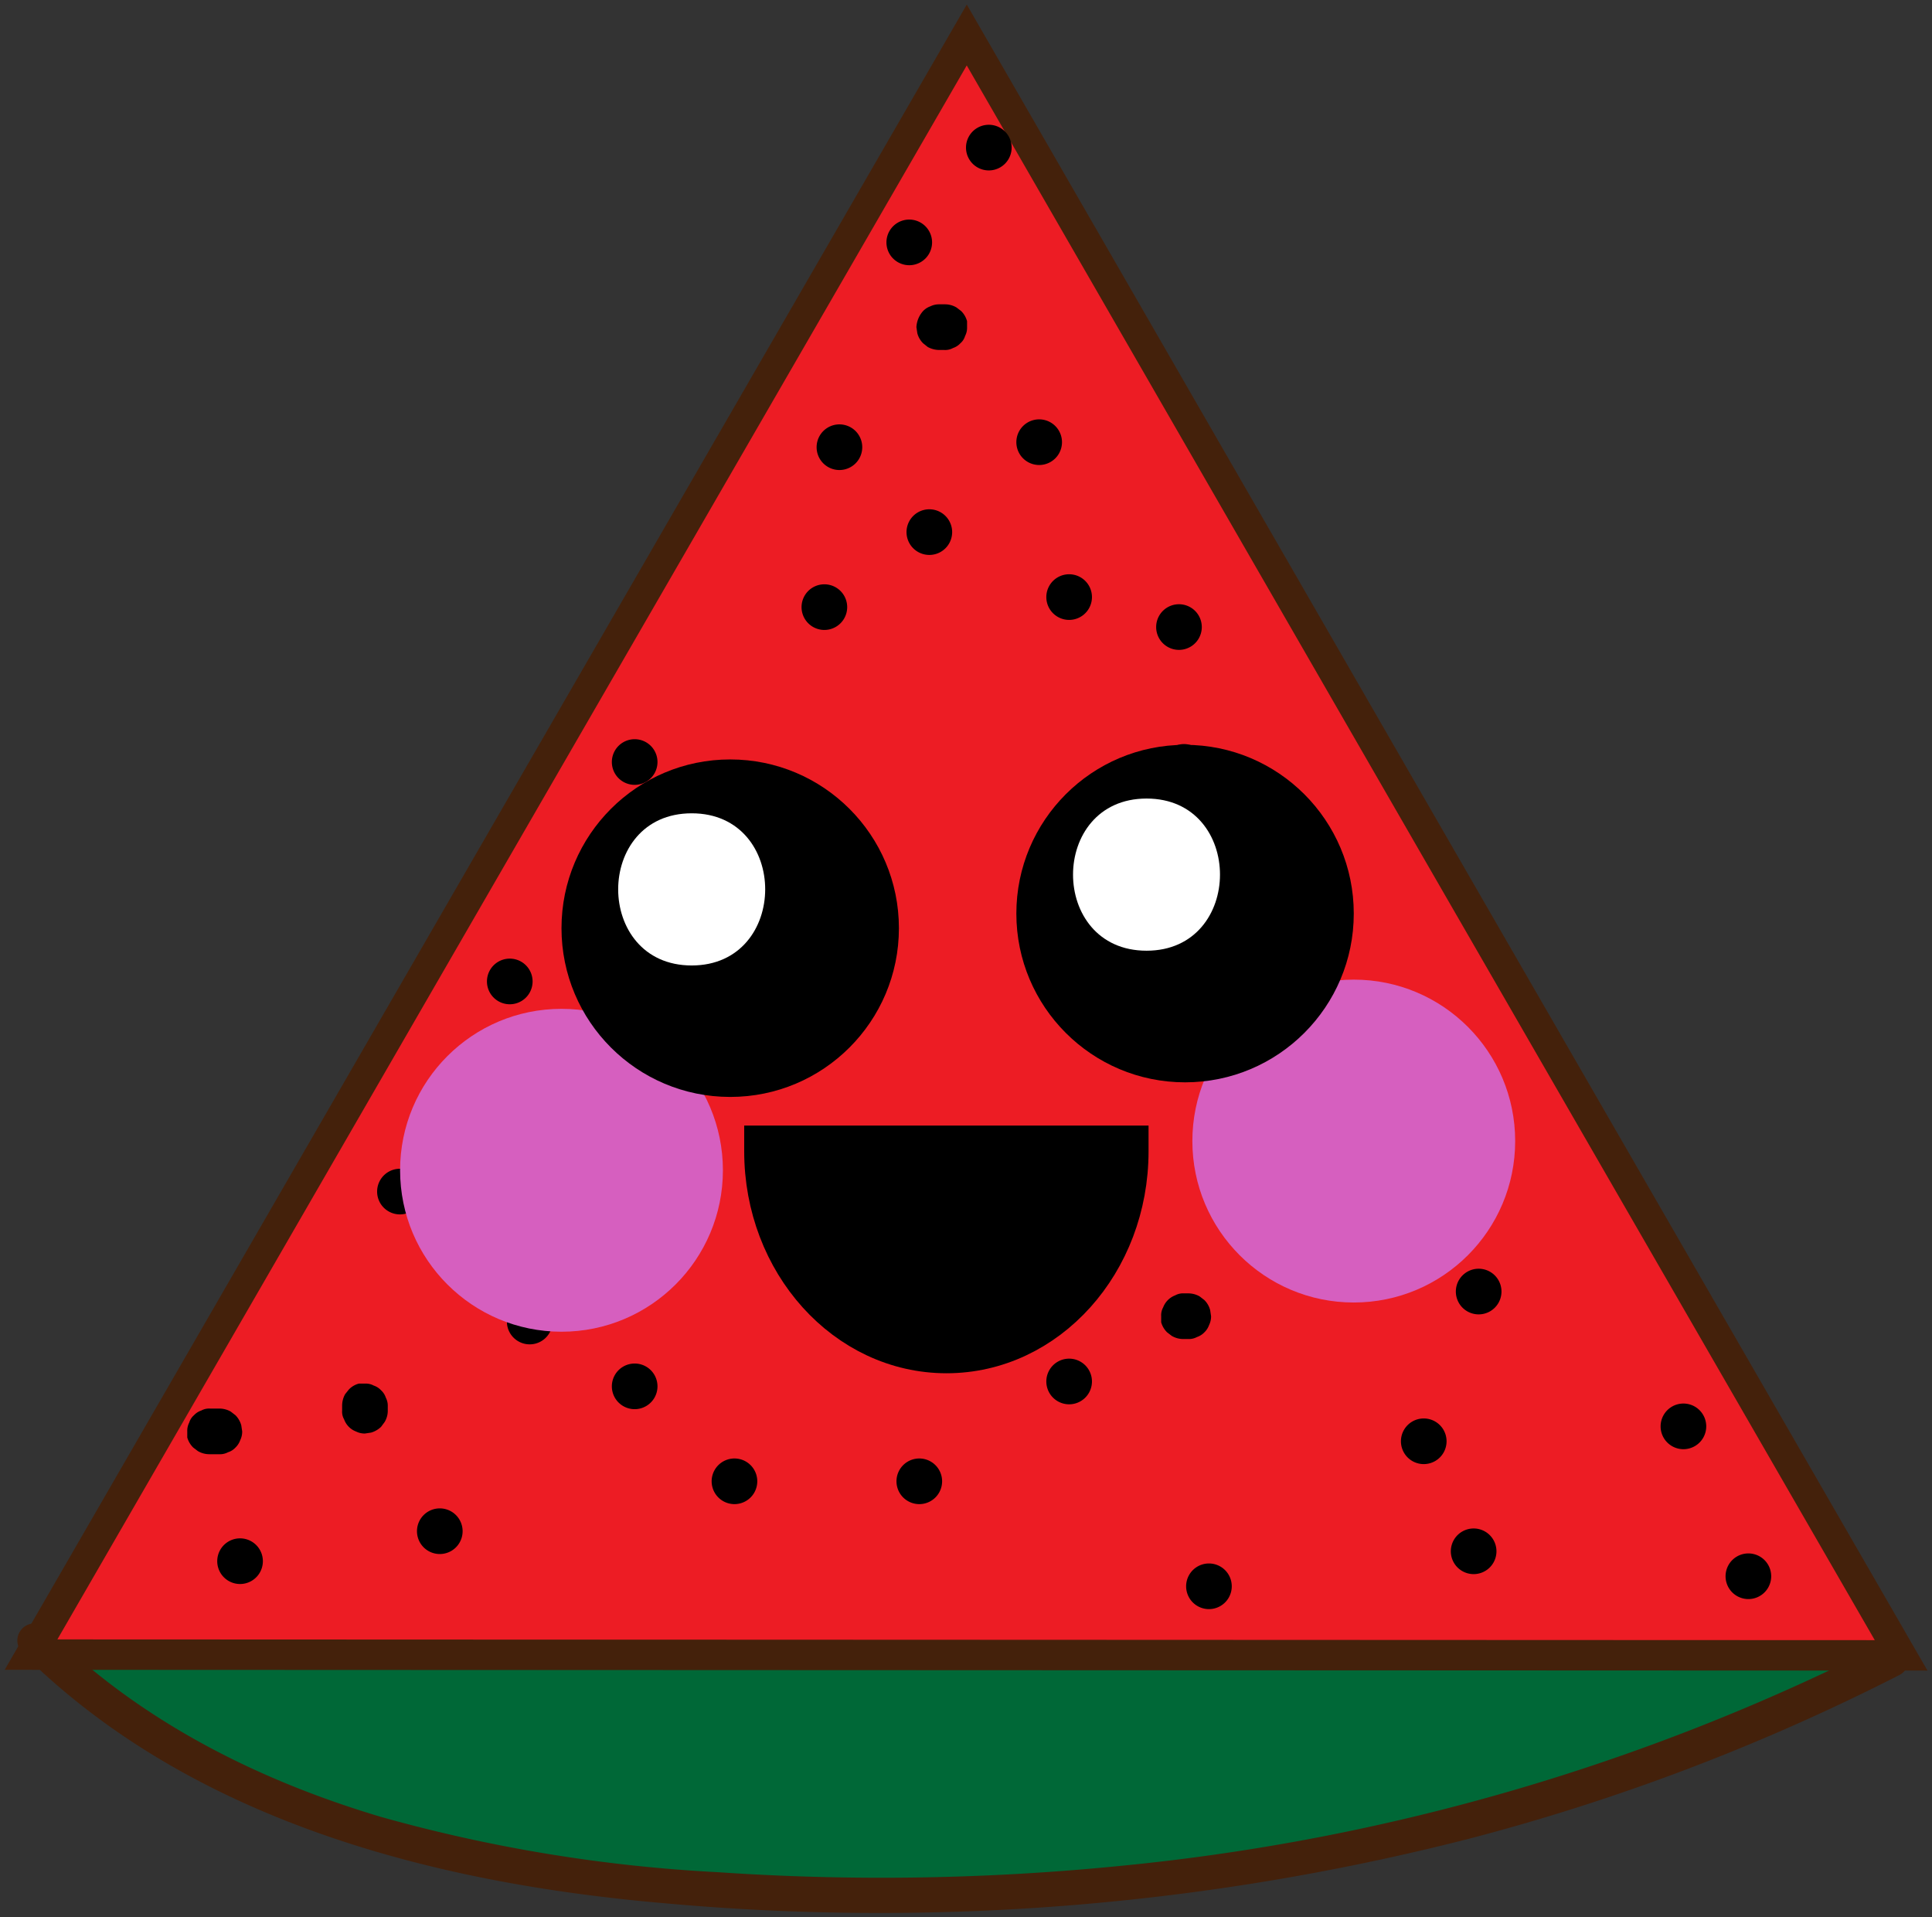 <svg xmlns="http://www.w3.org/2000/svg" width="127" height="126" viewBox="0 0 127 126"><rect x="0" y="0" width="127" height="126" fill="#333333" stroke="none"/><defs><style>.cls-1{fill:#006837;}.cls-2{fill:#44210b;}.cls-3{fill:#ed1c24;stroke:#44210b;stroke-width:2px;}.cls-3,.cls-4{stroke-miterlimit:10;}.cls-4{stroke:#000;stroke-width:3px;}.cls-5{fill:#d65fbf;}.cls-6{fill:#fff;}</style></defs><g id="characters"><path class="cls-1" d="M2.28,107.86c11.49,11.49,28.85,15.34,44.28,16.31,27,1.93,54-2.89,77.71-15"/><path class="cls-2" d="M1.49,108.66c11.09,11,27,15.1,42.08,16.41a156.36,156.36,0,0,0,53-4.23,140,140,0,0,0,28.27-10.75c1.29-.66.15-2.6-1.14-2a140.92,140.92,0,0,1-50,14.53,158.47,158.47,0,0,1-26.5.42,101.16,101.16,0,0,1-22.14-3.63c-8.17-2.43-15.93-6.35-22-12.39a1.12,1.12,0,0,0-1.59,1.59Z"/><polygon class="cls-3" points="94.25 55.55 63.55 2.3 32.79 55.52 2.04 108.74 124.97 108.79 94.25 55.55"/><path d="M28.91,102.13a1.5,1.5,0,0,0,0-3,1.5,1.5,0,0,0,0,3Z"/><path d="M45.33,80.14a1.5,1.5,0,0,0,0-3,1.5,1.5,0,0,0,0,3Z"/><path d="M54.19,41.4a1.5,1.5,0,0,0,0-3,1.5,1.5,0,0,0,0,3Z"/><path d="M70.28,40.74a1.5,1.5,0,0,0,0-3,1.5,1.5,0,0,0,0,3Z"/><path d="M62.07,20h-.33a1.29,1.29,0,0,0-.58.13,1.24,1.24,0,0,0-.48.31,1.72,1.72,0,0,0-.44,1.06l.06.4a1.45,1.45,0,0,0,.38.66l.3.24a1.57,1.57,0,0,0,.76.2h.33a1.06,1.06,0,0,0,.58-.13,1.14,1.14,0,0,0,.48-.31,1,1,0,0,0,.31-.48,1.15,1.15,0,0,0,.13-.58l0-.39a1.47,1.47,0,0,0-.39-.67l-.3-.23a1.48,1.48,0,0,0-.76-.21Z"/><path d="M93.59,96.22a1.5,1.5,0,0,0,0-3,1.5,1.5,0,0,0,0,3Z"/><path d="M91.29,83.75a1.5,1.5,0,0,0,0-3,1.5,1.5,0,0,0,0,3Z"/><path d="M60.43,98.85a1.5,1.5,0,0,0,0-3,1.5,1.5,0,0,0,0,3Z"/><path d="M26.29,79.81a1.5,1.5,0,0,0,0-3,1.5,1.5,0,0,0,0,3Z"/><path d="M34.82,88.35a1.5,1.5,0,0,0,0-3,1.5,1.5,0,0,0,0,3Z"/><path d="M41.72,92.61a1.5,1.5,0,0,0,0-3,1.5,1.5,0,0,0,0,3Z"/><path d="M48.28,98.85a1.5,1.5,0,0,0,0-3,1.5,1.5,0,0,0,0,3Z"/><path d="M25.49,92.76v-.33a1.15,1.15,0,0,0-.13-.58,1.11,1.11,0,0,0-.31-.48,1.14,1.14,0,0,0-.48-.31,1.08,1.08,0,0,0-.58-.13l-.4,0a1.39,1.39,0,0,0-.66.39l-.24.3a1.54,1.54,0,0,0-.2.76v.33a1,1,0,0,0,.13.57,1.34,1.34,0,0,0,.79.8,1.27,1.27,0,0,0,.58.13l.4-.06a1.57,1.57,0,0,0,.66-.38l.23-.31a1.42,1.42,0,0,0,.21-.75Z"/><path d="M15.78,104.1a1.5,1.5,0,0,0,0-3,1.5,1.5,0,0,0,0,3Z"/><path d="M14.47,92.57h-.66a1.06,1.06,0,0,0-.58.13,1.14,1.14,0,0,0-.48.31,1,1,0,0,0-.31.48,1.15,1.15,0,0,0-.13.58l0,.4a1.49,1.49,0,0,0,.39.66l.3.23a1.48,1.48,0,0,0,.76.21h.66a1.11,1.11,0,0,0,.57-.13,1.11,1.11,0,0,0,.49-.31,1.24,1.24,0,0,0,.31-.48,1.29,1.29,0,0,0,.13-.58l-.06-.4a1.51,1.51,0,0,0-.38-.66l-.31-.24a1.5,1.5,0,0,0-.75-.2Z"/><path d="M110.66,95.24a1.5,1.5,0,0,0,0-3,1.5,1.5,0,0,0,0,3Z"/><path d="M114.93,105.09a1.5,1.5,0,0,0,0-3,1.5,1.5,0,0,0,0,3Z"/><path d="M79.47,105.75a1.5,1.5,0,0,0,0-3,1.5,1.5,0,0,0,0,3Z"/><path d="M96.87,103.45a1.5,1.5,0,0,0,0-3,1.5,1.5,0,0,0,0,3Z"/><path d="M97.2,86.38a1.5,1.5,0,0,0,0-3,1.5,1.5,0,0,0,0,3Z"/><path d="M68.31,30.56a1.5,1.5,0,0,0,0-3,1.5,1.5,0,0,0,0,3Z"/><path d="M65,11.2a1.5,1.5,0,0,0,0-3,1.5,1.5,0,0,0,0,3Z"/><path d="M55.18,30.89a1.5,1.5,0,0,0,0-3,1.5,1.5,0,0,0,0,3Z"/><path d="M59.77,17.43a1.5,1.5,0,0,0,0-3,1.5,1.5,0,0,0,0,3Z"/><path d="M61.09,36.47a1.5,1.5,0,0,0,0-3,1.5,1.5,0,0,0,0,3Z"/><path d="M41.72,51.58a1.5,1.5,0,0,0,0-3,1.5,1.5,0,0,0,0,3Z"/><path d="M33.51,66a1.5,1.5,0,0,0,0-3,1.5,1.5,0,0,0,0,3Z"/><path d="M38.76,72.92a1.5,1.5,0,0,0,0-3,1.5,1.5,0,0,0,0,3Z"/><path d="M44,58.47a1.5,1.5,0,0,0,0-3,1.5,1.5,0,0,0,0,3Z"/><path d="M70.28,92.29a1.5,1.5,0,0,0,0-3,1.5,1.5,0,0,0,0,3Z"/><path d="M78.16,85h-.33a1.06,1.06,0,0,0-.58.13,1.36,1.36,0,0,0-.79.79,1.06,1.06,0,0,0-.13.58l0,.4a1.49,1.49,0,0,0,.39.66l.3.23a1.48,1.48,0,0,0,.76.21h.33a1.11,1.11,0,0,0,.57-.13,1.21,1.21,0,0,0,.49-.31,1.24,1.24,0,0,0,.31-.48,1.29,1.29,0,0,0,.13-.58l-.06-.4a1.45,1.45,0,0,0-.38-.66l-.31-.24a1.5,1.5,0,0,0-.75-.2Z"/><path d="M65,84.73a1.5,1.5,0,0,0,0-3,1.5,1.5,0,0,0,0,3Z"/><path d="M93.26,73.24a1.5,1.5,0,0,0,0-3,1.5,1.5,0,0,0,0,3Z"/><path d="M87.54,60.25v-.32a1.27,1.27,0,0,0-.13-.58,1.32,1.32,0,0,0-.8-.8,1.11,1.11,0,0,0-.57-.12l-.4,0a1.45,1.45,0,0,0-.66.38l-.24.31a1.51,1.51,0,0,0-.2.76v.32a1.06,1.06,0,0,0,.13.58,1.36,1.36,0,0,0,.79.79,1.06,1.06,0,0,0,.58.13l.39,0a1.47,1.47,0,0,0,.67-.39l.23-.3a1.45,1.45,0,0,0,.21-.76Z"/><path d="M77.5,42.71a1.5,1.5,0,0,0,0-3,1.5,1.5,0,0,0,0,3Z"/><path d="M77.83,51.9a1.5,1.5,0,0,0,0-3,1.5,1.5,0,0,0,0,3Z"/><path class="cls-4" d="M50.42,75.47v.19c0,7.23,5.28,13.09,11.8,13.09S74,82.89,74,75.66v-.19Z"/><circle class="cls-5" cx="88.99" cy="74.99" r="10.61"/><circle class="cls-5" cx="36.91" cy="76.91" r="10.61"/><circle cx="48" cy="61" r="11.09"/><path class="cls-6" d="M45.47,63.45c6.43,0,6.45-10,0-10s-6.44,10,0,10Z"/><circle cx="77.9" cy="60.04" r="11.09"/><path class="cls-6" d="M75.37,62.48c6.43,0,6.44-10,0-10s-6.45,10,0,10Z"/></g></svg>